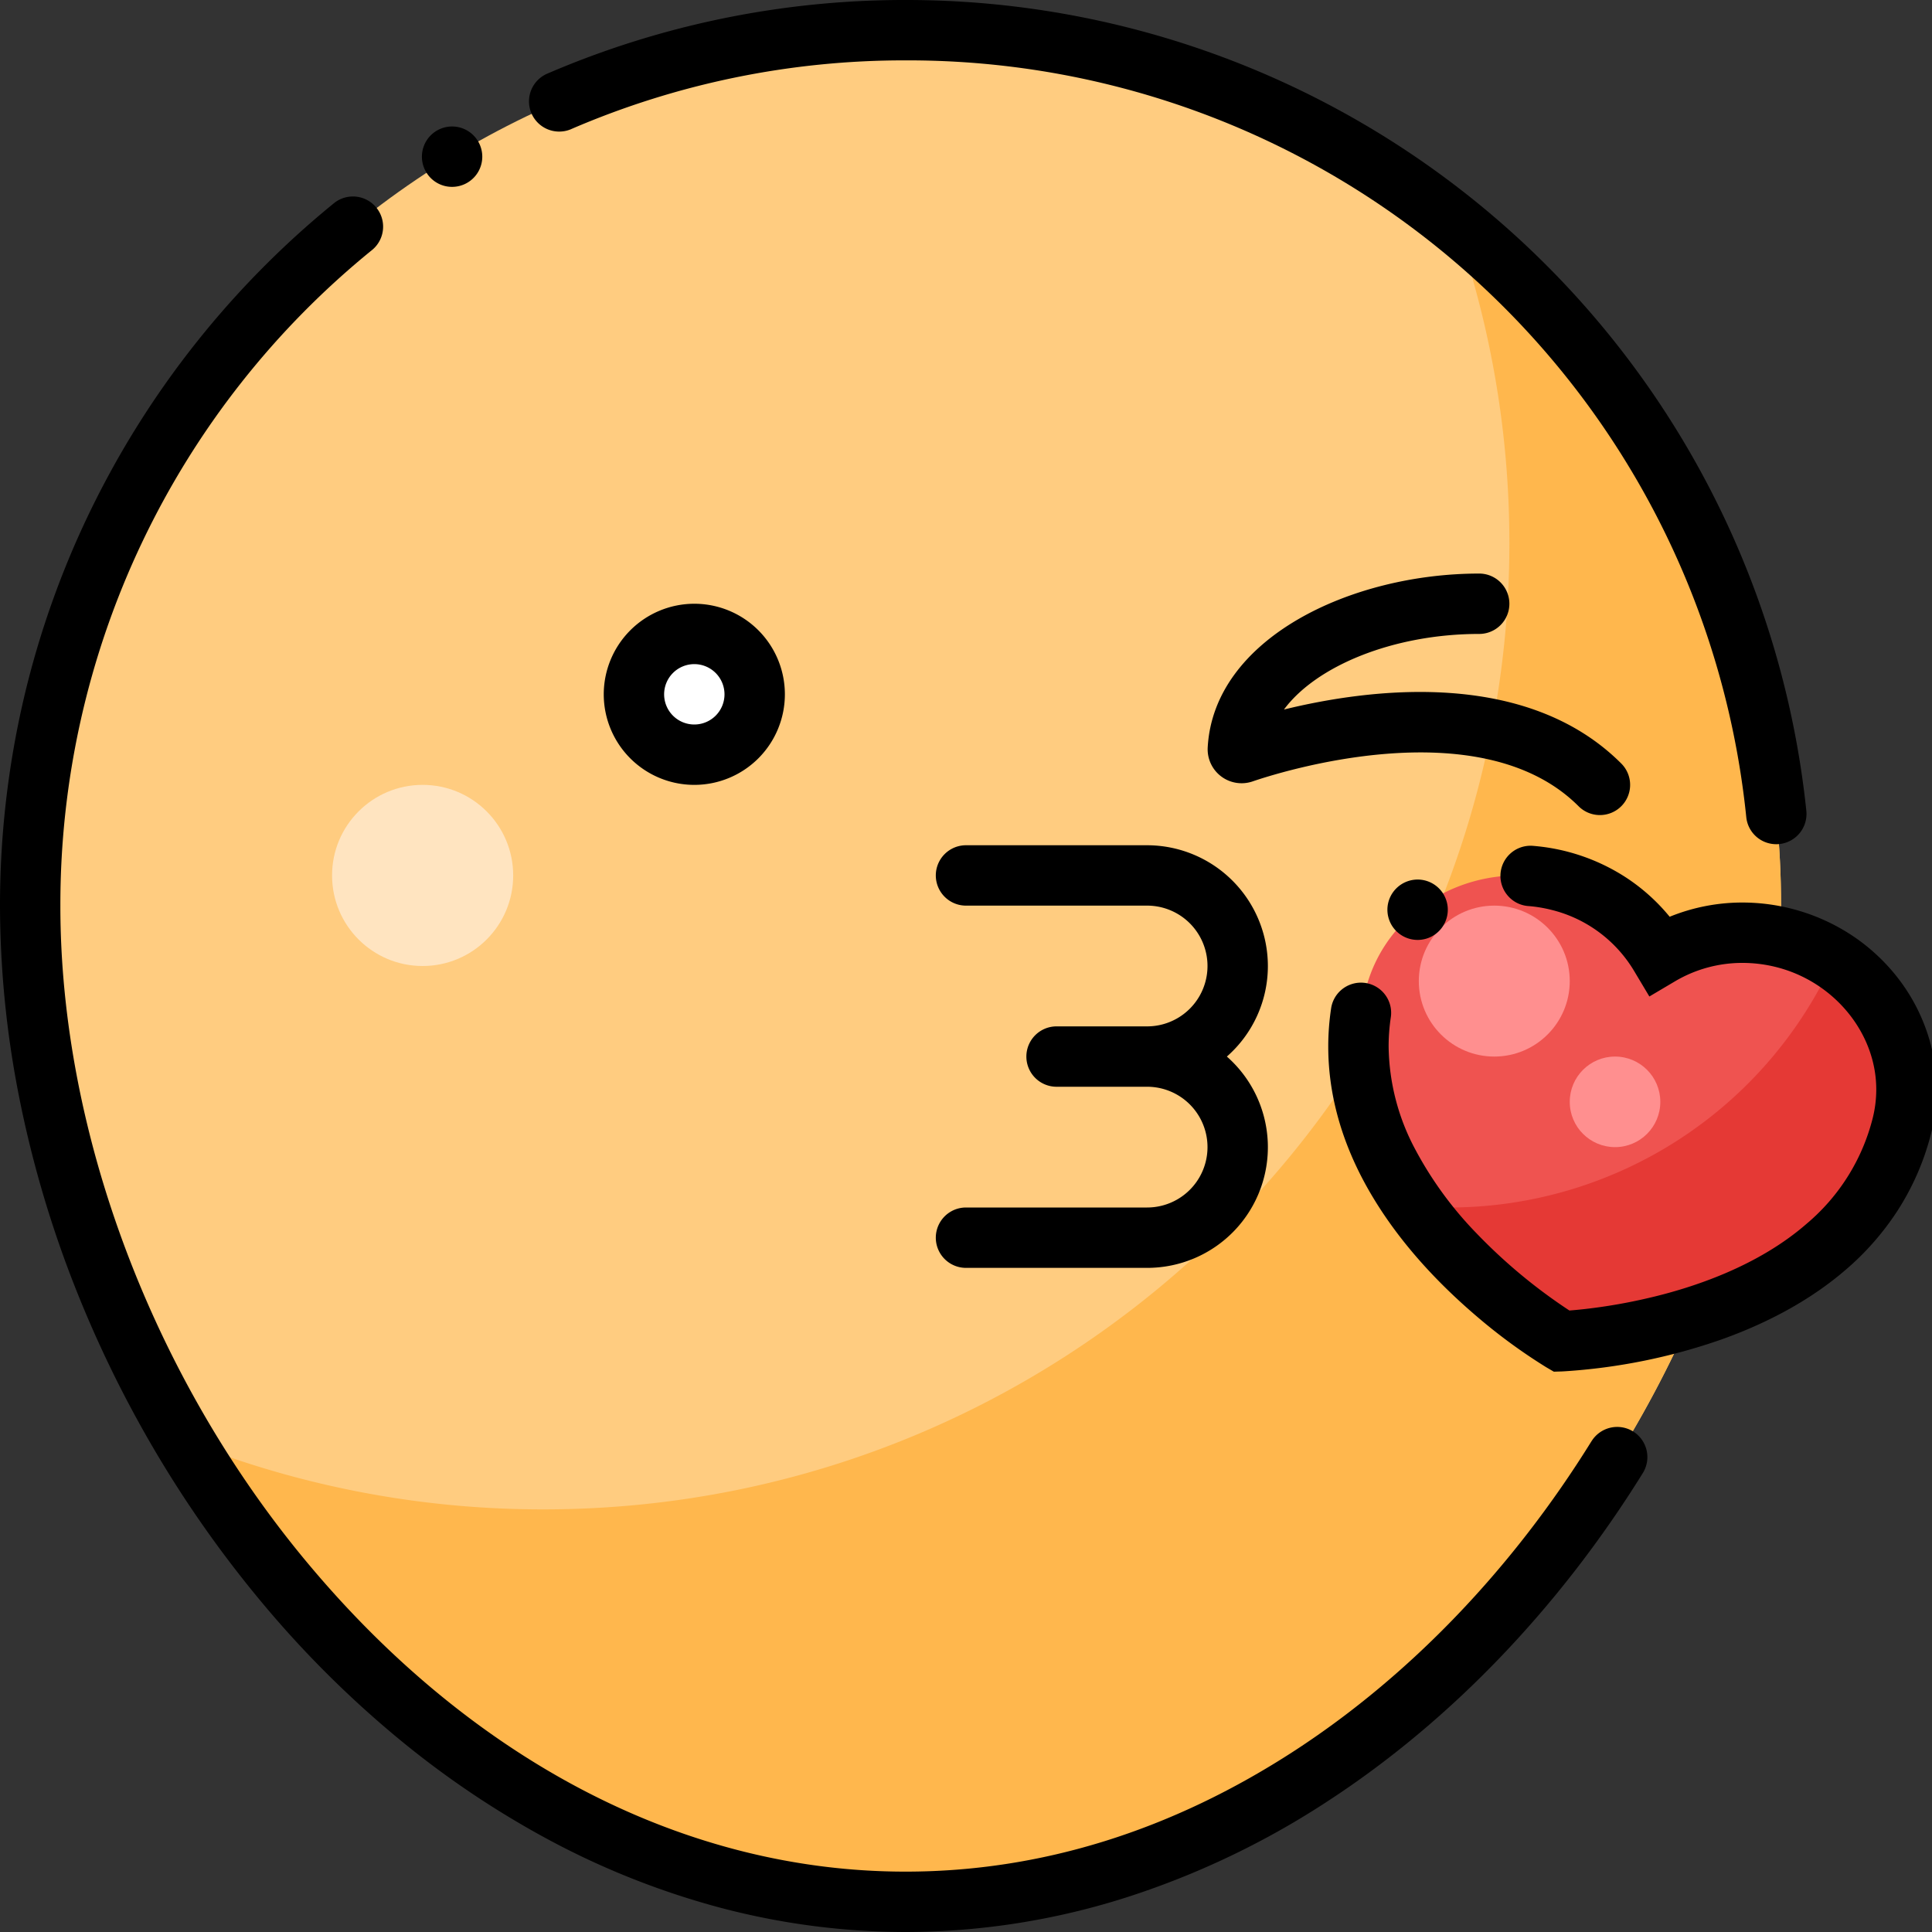 <?xml version="1.0"?>
<svg xmlns="http://www.w3.org/2000/svg" viewBox="0 0 512 512" width="512" height="512"><rect x="0" y="0" width="512" height="512" fill="#333333" stroke="none"/><g id="Face_Blowing_a_Kiss" data-name="Face Blowing a Kiss"><g id="Filled"><path d="M472,240c0,128.13-103.87,264-232,264S8,368.13,8,240,111.87,8,240,8,472,111.87,472,240Z" style="fill:#ffcc80"/><path d="M144,400a255.194,255.194,0,0,1-95.284-18.34C90.541,451.826,160.607,504,240,504c128.13,0,232-135.87,232-264A231.54,231.54,0,0,0,385.68,59.453,255.5,255.5,0,0,1,400,144C400,285.385,285.385,400,144,400Z" style="fill:#ffb74d"/><path d="M472.775,248.562a43.431,43.431,0,0,0-32.891,4.578,43.437,43.437,0,0,0-26.7-19.75c-22.784-5.8-45.733,7.091-51.259,28.8-13.9,54.581,51.909,93.256,51.909,93.256s76.288-2.495,90.186-57.077C509.549,276.66,495.559,254.363,472.775,248.562Z" style="fill:#ef5350"/><circle cx="184" cy="184" r="16" style="fill:#fff"/><path d="M485.988,254.328A112.011,112.011,0,0,1,384,320c-3.056,0-6.079-.138-9.073-.379,15.932,22.312,38.91,35.82,38.91,35.82s76.288-2.495,90.186-57.077C508.376,281.267,500.614,263.808,485.988,254.328Z" style="fill:#e53935"/><circle cx="396" cy="260" r="20" style="fill:#ff8f8f"/><circle cx="428" cy="292" r="12" style="fill:#ff8f8f"/><circle cx="112" cy="232" r="24" style="fill:#ffe4c0"/></g><g id="Outline"><path d="M148.2,34.87a8.064,8.064,0,0,0,3.17-.65l.03-.02A222.627,222.627,0,0,1,240,16h.03A223.281,223.281,0,0,1,462.78,216.55a7.975,7.975,0,0,0,7.949,7.17,7.847,7.847,0,0,0,.84-.04,8.026,8.026,0,0,0,7.131-8.79A239.795,239.795,0,0,0,240,0h-.02a239.289,239.289,0,0,0-94.95,19.52,8,8,0,0,0,3.17,15.35Z"/><path d="M119.82,49.52a8,8,0,1,0-6.85-3.85A7.963,7.963,0,0,0,119.82,49.52Z"/><path d="M432.79,379.35a8,8,0,0,0-10.98,2.53h-.01l-.03.05c-20.92,33.74-48.06,62.06-78.51,81.91C310.52,485.17,275.78,496,240,496h-.08c-57.84,0-113.9-28.8-157.84-81.1C40.66,365.65,15.96,300.27,16,240A223.322,223.322,0,0,1,98.74,66.14,8,8,0,0,0,88.65,53.73a240.755,240.755,0,0,0-64.61,81.45,238.807,238.807,0,0,0-17.8,50.2A241.456,241.456,0,0,0,0,240a263.04,263.04,0,0,0,4.86,49.65,292.284,292.284,0,0,0,13.89,48.51,308.238,308.238,0,0,0,21.97,45.73,302.585,302.585,0,0,0,29.11,41.3,275.984,275.984,0,0,0,35.35,35.22,243.067,243.067,0,0,0,40.77,27.43,211.1,211.1,0,0,0,45.26,17.81,192.766,192.766,0,0,0,48.8,6.35h.05a193.2,193.2,0,0,0,58.69-9.25A219.642,219.642,0,0,0,352,477.24c32.39-21.13,61.22-51.17,83.37-86.87a8.008,8.008,0,0,0-2.58-11.02Z"/><path d="M424,216a8,8,0,0,0,5.657-13.657c-25.341-25.341-66.963-19.81-89.393-14.31C348.836,176.455,369.3,168,392,168a8,8,0,0,0,0-16c-34.091,0-70.323,17.224-71.945,46.049a9,9,0,0,0,11.9,9.034c6.082-2.087,60.168-19.64,86.383,6.574A7.974,7.974,0,0,0,424,216Z"/><path d="M336,256a32.036,32.036,0,0,0-32-32H256a8,8,0,0,0,0,16h48a16,16,0,0,1,0,32H280a8,8,0,0,0,0,16h24a16,16,0,0,1,0,32H256a8,8,0,0,0,0,16h48a31.979,31.979,0,0,0,21.132-56A31.923,31.923,0,0,0,336,256Z"/><path d="M160,184a24,24,0,1,0,24-24A24.027,24.027,0,0,0,160,184Zm32,0a8,8,0,1,1-8-8A8.009,8.009,0,0,1,192,184Z"/><path d="M510.41,272.75a49.126,49.126,0,0,0-7.86-14.09A51.265,51.265,0,0,0,490.4,247.64a52.8,52.8,0,0,0-28.559-8.46h-.03a51.047,51.047,0,0,0-19.331,3.77,51.14,51.14,0,0,0-11.969-10.66,52.928,52.928,0,0,0-24.25-8.13c-.22-.02-.43-.03-.64-.03a8,8,0,0,0-6.07,13.2,7.94,7.94,0,0,0,5.41,2.78H405a36.935,36.935,0,0,1,6.21,1.03,35.288,35.288,0,0,1,21.8,16.1l4.09,6.84,6.86-4.06a34.984,34.984,0,0,1,17.83-4.84h.02a36.67,36.67,0,0,1,8.99,1.13c15.34,3.9,26.46,17.55,26.429,32.46a31.249,31.249,0,0,1-.959,7.62,53.729,53.729,0,0,1-17.451,27.88c-12.849,11.22-29.9,16.92-41.939,19.71a145.563,145.563,0,0,1-16.811,2.92c-1.439.16-2.84.3-4.159.4a143.118,143.118,0,0,1-24.471-20.31,97.721,97.721,0,0,1-16.389-22.4A59.212,59.212,0,0,1,368,277.37a52.071,52.071,0,0,1,.58-7.77,8,8,0,0,0-13.11-7.27,7.936,7.936,0,0,0-2.71,4.9,67.666,67.666,0,0,0-.76,10.14c0,11.92,3.14,23.88,9.35,35.54,6.77,12.7,16.96,24.87,30.28,36.18a147.6,147.6,0,0,0,18.13,13.24l2.02,1.18,2.32-.07a.5.5,0,0,1,.15-.01,155.9,155.9,0,0,0,42.16-8.53c13.02-4.67,24.09-10.91,32.9-18.55a72.706,72.706,0,0,0,13.57-15.53,68.882,68.882,0,0,0,8.89-20.48,46.8,46.8,0,0,0,1.459-11.57A47.433,47.433,0,0,0,510.41,272.75Z"/><path d="M375.67,233.09a8.024,8.024,0,0,0-7.941,7.08,8.012,8.012,0,0,0,12.92,7.2l.04-.04a8,8,0,0,0-5.019-14.24Z"/></g></g></svg>
